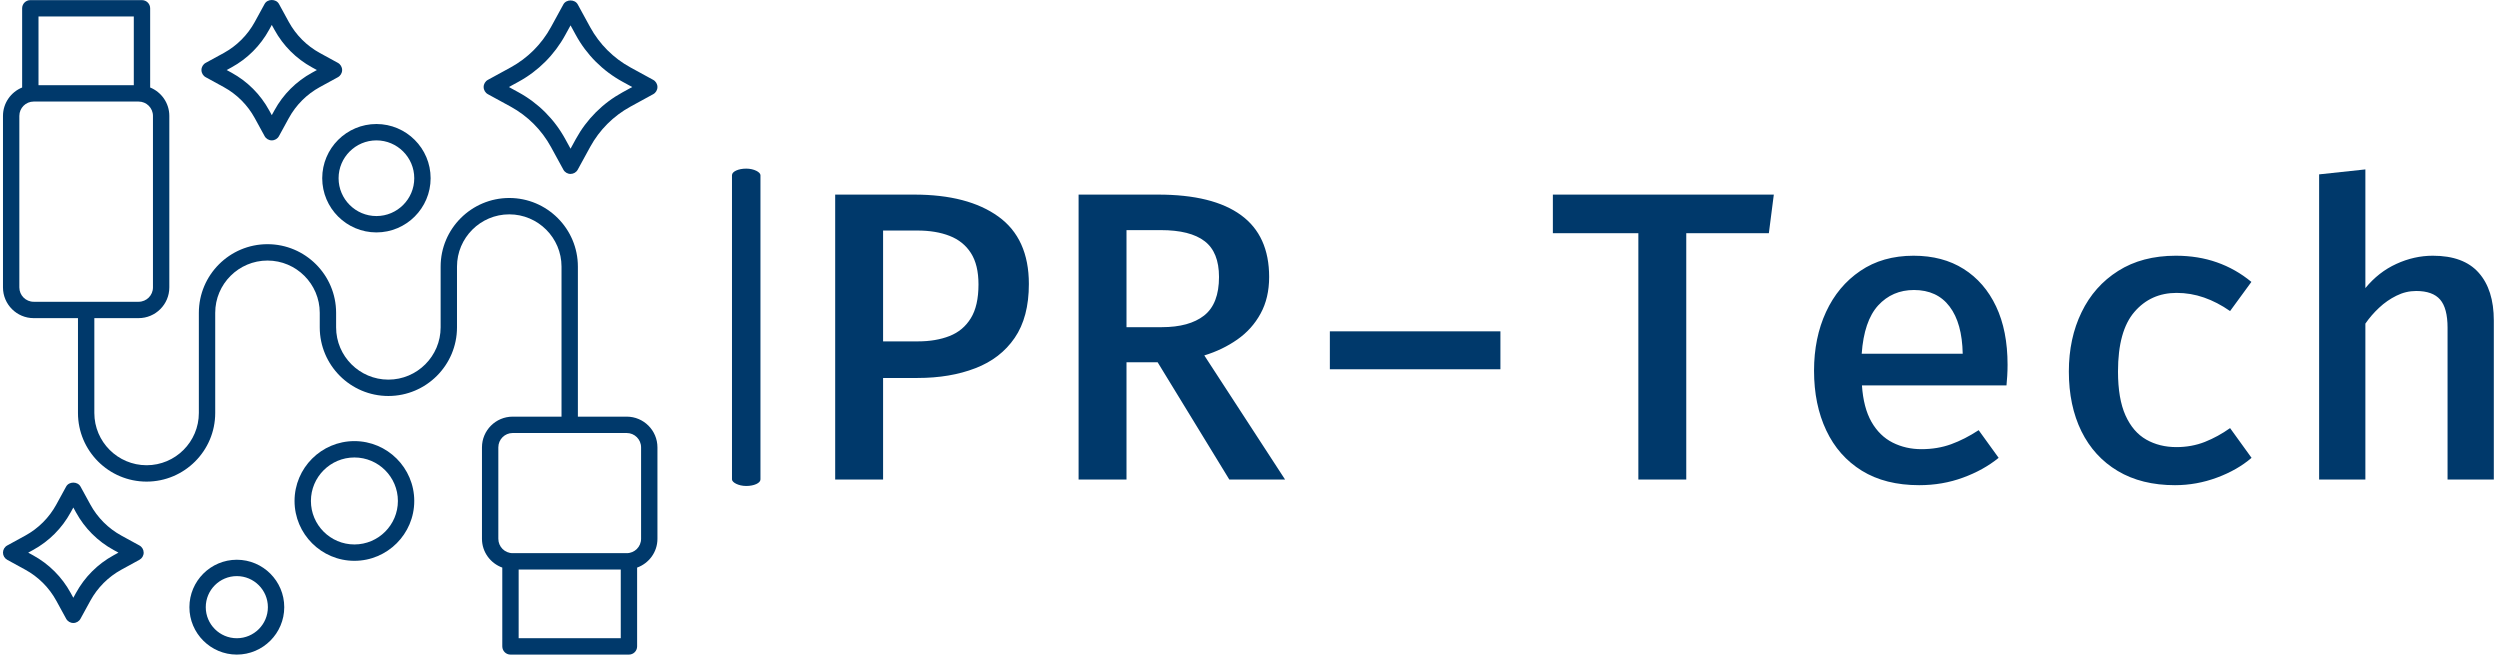 <svg xmlns="http://www.w3.org/2000/svg" version="1.1" xmlns:xlink="http://www.w3.org/1999/xlink" xmlns:svgjs="http://svgjs.dev/svgjs" width="1000" height="262" viewBox="0 0 1000 262"><g transform="matrix(1,0,0,1,-0.606,-0.082)"><svg viewBox="0 0 396 104" data-background-color="#ffffff" preserveAspectRatio="xMidYMid meet" height="262" width="1000" xmlns="http://www.w3.org/2000/svg" xmlns:xlink="http://www.w3.org/1999/xlink"><g id="tight-bounds" transform="matrix(1,0,0,1,0.24,0.032)"><svg viewBox="0 0 395.52 103.935" height="103.935" width="395.52"><g><svg viewBox="0 0 593.885 156.062" height="103.935" width="395.52"><g><rect width="6.789" height="75.66" x="173.803" y="40.201" fill="#00396b" opacity="1" stroke-width="0" stroke="transparent" fill-opacity="1" class="rect-qz-0" data-fill-palette-color="primary" rx="1%" id="qz-0" data-palette-color="#00396b"></rect></g><g transform="matrix(1,0,0,1,198.365,40.389)"><svg viewBox="0 0 395.52 75.283" height="75.283" width="395.52"><g id="textblocktransform"><svg viewBox="0 0 395.52 75.283" height="75.283" width="395.52" id="textblock"><g><svg viewBox="0 0 395.52 75.283" height="75.283" width="395.52"><g transform="matrix(1,0,0,1,0,0)"><svg width="395.52" viewBox="4.78 -37.55 200.81 38.23" height="75.283" data-palette-color="#00396b"><g class="wordmark-text-0" data-fill-palette-color="primary" id="text-0"><path d="M22.13-23.63L22.13-23.63Q22.13-26 21.21-27.43 20.3-28.85 18.64-29.5 16.98-30.15 14.73-30.15L14.73-30.15 10.58-30.15 10.58-16.73 14.8-16.73Q16.98-16.73 18.63-17.38 20.28-18.03 21.2-19.53 22.13-21.03 22.13-23.63ZM28.23-23.68L28.23-23.68Q28.23-19.65 26.51-17.15 24.8-14.65 21.75-13.48 18.7-12.3 14.75-12.3L14.75-12.3 10.58-12.3 10.58 0 4.78 0 4.78-34.5 14.35-34.5Q20.85-34.5 24.54-31.84 28.23-29.18 28.23-23.68ZM57.32-24.53L57.32-24.53Q57.32-21.98 56.28-20.09 55.25-18.2 53.46-16.95 51.67-15.7 49.47-15.03L49.47-15.03 59.25 0 52.5 0 43.82-14.2 40.05-14.2 40.05 0 34.25 0 34.25-34.5 43.87-34.5Q50.52-34.5 53.92-32.01 57.32-29.53 57.32-24.53ZM51.25-24.53L51.25-24.53Q51.25-27.53 49.51-28.86 47.77-30.2 44.2-30.2L44.2-30.2 40.05-30.2 40.05-18.45 44.32-18.45Q47.65-18.45 49.45-19.86 51.25-21.28 51.25-24.53ZM85.32-13.35L64.67-13.35 64.67-17.95 85.32-17.95 85.32-13.35ZM117.82-29.83L107.82-29.83 107.82 0 102.02 0 102.02-29.83 91.67-29.83 91.67-34.5 118.42-34.5 117.82-29.83ZM146.59-11.4L129.09-11.4Q129.27-8.7 130.24-6.99 131.22-5.28 132.8-4.48 134.39-3.68 136.29-3.68L136.29-3.68Q138.24-3.68 139.89-4.28 141.54-4.88 143.22-5.98L143.22-5.98 145.64-2.63Q143.79-1.13 141.31-0.23 138.84 0.68 136.02 0.68L136.02 0.68Q131.92 0.68 129.08-1.07 126.24-2.83 124.77-5.95 123.29-9.08 123.29-13.18L123.29-13.18Q123.29-17.15 124.74-20.29 126.19-23.43 128.89-25.26 131.59-27.1 135.34-27.1L135.34-27.1Q138.87-27.1 141.4-25.5 143.94-23.9 145.33-20.96 146.72-18.03 146.72-13.9L146.72-13.9Q146.72-13.23 146.68-12.56 146.64-11.9 146.59-11.4L146.59-11.4ZM135.39-22.95L135.39-22.95Q132.77-22.95 131.05-21.08 129.34-19.2 129.06-15.23L129.06-15.23 141.29-15.23Q141.22-18.95 139.7-20.95 138.19-22.95 135.39-22.95ZM167.16-3.93L167.16-3.93Q169.01-3.93 170.61-4.56 172.21-5.2 173.66-6.23L173.66-6.23 176.26-2.63Q174.54-1.15 172.08-0.24 169.61 0.68 166.99 0.68L166.99 0.68Q162.94 0.68 160.06-1.04 157.19-2.75 155.66-5.85 154.14-8.95 154.14-13.08L154.14-13.08Q154.14-17.1 155.68-20.26 157.21-23.43 160.11-25.26 163.01-27.1 167.09-27.1L167.09-27.1Q169.79-27.1 172.06-26.3 174.34-25.5 176.24-23.93L176.24-23.93 173.66-20.4Q172.11-21.48 170.5-22.04 168.89-22.6 167.19-22.6L167.19-22.6Q164.06-22.6 162.08-20.3 160.09-18 160.09-13.08L160.09-13.08Q160.09-9.78 161-7.76 161.91-5.75 163.51-4.84 165.11-3.93 167.16-3.93ZM184.44-36.95L190.04-37.55 190.04-23.18Q191.64-25.13 193.79-26.11 195.94-27.1 198.21-27.1L198.21-27.1Q201.94-27.1 203.76-25.04 205.59-22.98 205.59-19.25L205.59-19.25 205.59 0 199.99 0 199.99-18.38Q199.99-20.75 199.09-21.79 198.19-22.83 196.19-22.83L196.19-22.83Q194.94-22.83 193.8-22.26 192.66-21.7 191.7-20.8 190.74-19.9 190.04-18.88L190.04-18.88 190.04 0 184.44 0 184.44-36.95Z" fill="#00396b" data-fill-palette-color="primary"></path></g></svg></g></svg></g></svg></g></svg></g><g><svg viewBox="0 0 156.031 156.062" height="156.062" width="156.031"><g><svg xmlns="http://www.w3.org/2000/svg" xmlns:xlink="http://www.w3.org/1999/xlink" version="1.1" x="0" y="0" viewBox="10 9.984 80 80.016" style="enable-background:new 0 0 100 100;" xml:space="preserve" height="156.062" width="156.031" class="icon-icon-0" data-fill-palette-color="accent" id="icon-0"><path d="M55.649 38.394c3.653 0 6.625-2.972 6.625-6.625s-2.972-6.625-6.625-6.625-6.625 2.972-6.625 6.625S51.996 38.394 55.649 38.394zM55.649 27.144c2.55 0 4.625 2.075 4.625 4.625s-2.075 4.625-4.625 4.625-4.625-2.075-4.625-4.625S53.1 27.144 55.649 27.144z" fill="#00396b" data-fill-palette-color="accent"></path><path d="M60.274 71.221c0-4.034-3.282-7.316-7.317-7.317-4.034 0-7.316 3.282-7.316 7.317s3.282 7.316 7.316 7.316C56.992 78.537 60.274 75.255 60.274 71.221zM47.641 71.221c0-2.932 2.385-5.316 5.316-5.317s5.317 2.385 5.317 5.317-2.386 5.316-5.317 5.316S47.641 74.152 47.641 71.221z" fill="#00396b" data-fill-palette-color="accent"></path><path d="M44.382 84.203c0-3.196-2.601-5.797-5.797-5.797s-5.797 2.601-5.797 5.797S35.389 90 38.585 90 44.382 87.399 44.382 84.203zM34.788 84.203c0-2.094 1.703-3.797 3.797-3.797s3.797 1.703 3.797 3.797S40.679 88 38.585 88 34.788 86.297 34.788 84.203z" fill="#00396b" data-fill-palette-color="accent"></path><path d="M86.247 60.914h-5.972V42.574c0-4.626-3.763-8.389-8.388-8.388s-8.389 3.763-8.389 8.388V50c0 3.522-2.866 6.389-6.389 6.389S50.721 53.522 50.721 50v-1.778c0-4.626-3.763-8.389-8.389-8.389s-8.389 3.763-8.389 8.389v12.244c0 3.522-2.865 6.389-6.387 6.388s-6.389-2.866-6.389-6.388v-11.594h5.413c2.069 0 3.753-1.684 3.753-3.753V24.151c0-1.57-0.971-2.913-2.342-3.472V11c0-0.553-0.447-1-1-1H13.342c-0.553 0-1 0.447-1 1v9.679C10.971 21.238 10 22.582 10 24.151v20.968c0 2.069 1.684 3.753 3.753 3.753h5.414v11.594c0 4.626 3.763 8.389 8.389 8.388 4.625 0 8.388-3.763 8.387-8.388V48.222c0-3.522 2.866-6.389 6.389-6.389s6.389 2.866 6.389 6.389V50c0 4.626 3.763 8.389 8.388 8.389S65.498 54.626 65.498 50v-7.426c0-3.522 2.866-6.389 6.389-6.388s6.389 2.866 6.388 6.388v18.34h-5.971c-2.069 0-3.753 1.684-3.753 3.753v11.182c0 1.622 1.041 2.994 2.484 3.516V89c0 0.553 0.447 1 1 1H86.516c0.553 0 1-0.447 1-1v-9.635C88.959 78.843 90 77.471 90 75.849V64.667C90 62.598 88.316 60.914 86.247 60.914zM25.991 12v8.398H14.342V12H25.991zM12 45.119V24.151c0-0.967 0.786-1.753 1.753-1.753h12.827c0.967 0 1.753 0.786 1.753 1.753v20.968c0 0.967-0.786 1.753-1.753 1.753H13.753C12.786 46.872 12 46.086 12 45.119zM73.035 88v-8.398H85.516V88H73.035zM88 75.849c0 0.967-0.786 1.753-1.753 1.753H72.304c-0.967 0-1.753-0.786-1.753-1.753V64.667c0-0.967 0.786-1.753 1.753-1.753h13.943C87.214 62.914 88 63.7 88 64.667V75.849z" fill="#00396b" data-fill-palette-color="accent"></path><path d="M51.458 18.545c0-0.365-0.199-0.702-0.521-0.878l-2.198-1.201c-1.607-0.88-2.922-2.194-3.802-3.802l-1.202-2.198c-0.35-0.643-1.404-0.643-1.754 0l-1.202 2.198c-0.88 1.607-2.194 2.922-3.8 3.802l-2.199 1.202c-0.321 0.175-0.521 0.512-0.52 0.877s0.199 0.702 0.52 0.877l2.199 1.202c1.606 0.879 2.921 2.193 3.8 3.801l1.202 2.198c0.175 0.321 0.512 0.521 0.877 0.521s0.702-0.199 0.877-0.521L44.938 24.425c0.88-1.607 2.194-2.922 3.8-3.8L50.938 19.423C51.259 19.247 51.458 18.91 51.458 18.545zM47.779 18.87c-1.943 1.063-3.532 2.651-4.595 4.596l-0.326 0.594-0.325-0.594c-1.063-1.944-2.652-3.533-4.595-4.596l-0.594-0.325 0.594-0.325c1.942-1.063 3.532-2.653 4.595-4.597l0.325-0.594 0.326 0.594c1.063 1.943 2.652 3.533 4.595 4.598l0.594 0.324L47.779 18.87z" fill="#00396b" data-fill-palette-color="accent"></path><path d="M10.52 78.414l2.199 1.204c1.607 0.878 2.922 2.192 3.801 3.8l1.202 2.198c0.175 0.321 0.512 0.521 0.877 0.521s0.702-0.199 0.877-0.52l1.204-2.199c0.878-1.607 2.192-2.922 3.8-3.801l2.199-1.203c0.32-0.175 0.52-0.512 0.519-0.877s-0.199-0.702-0.52-0.877l-2.199-1.203c-1.607-0.878-2.922-2.192-3.8-3.801l-1.203-2.198c-0.35-0.641-1.404-0.642-1.754 0.001l-1.203 2.198c-0.878 1.607-2.192 2.922-3.8 3.801l-2.198 1.202C10.199 76.835 10 77.172 10 77.537S10.199 78.239 10.52 78.414zM13.678 77.213c1.944-1.063 3.533-2.652 4.595-4.597l0.326-0.594 0.325 0.594c1.063 1.944 2.652 3.533 4.597 4.596l0.593 0.325-0.593 0.325c-1.944 1.063-3.533 2.652-4.596 4.596l-0.326 0.595-0.325-0.594c-1.063-1.944-2.652-3.533-4.595-4.596l-0.595-0.326L13.678 77.213z" fill="#00396b" data-fill-palette-color="accent"></path><path d="M89.479 19.745l-2.784-1.522c-2.08-1.138-3.78-2.838-4.918-4.918l-1.522-2.784c-0.35-0.643-1.404-0.643-1.754 0l-1.522 2.783c-1.139 2.081-2.84 3.782-4.919 4.919l-2.785 1.522c-0.321 0.175-0.521 0.512-0.52 0.877s0.199 0.702 0.52 0.877l2.785 1.522c2.08 1.139 3.78 2.839 4.919 4.919l1.522 2.785c0.175 0.321 0.512 0.521 0.877 0.52s0.702-0.199 0.877-0.52l1.523-2.785c1.136-2.079 2.837-3.78 4.917-4.919l2.784-1.522C89.801 21.324 90 20.987 90 20.622S89.801 19.92 89.479 19.745zM85.735 21.268c-2.417 1.322-4.393 3.299-5.712 5.713l-0.645 1.18-0.646-1.18c-1.321-2.417-3.297-4.393-5.713-5.713l-1.18-0.646 1.18-0.644c2.415-1.32 4.392-3.296 5.713-5.714l0.646-1.18 0.645 1.18c1.32 2.417 3.296 4.393 5.713 5.713l1.18 0.645L85.735 21.268z" fill="#00396b" data-fill-palette-color="accent"></path></svg></g></svg></g></svg></g><defs></defs></svg><rect width="395.52" height="103.935" fill="none" stroke="none" visibility="hidden"></rect></g></svg></g></svg>